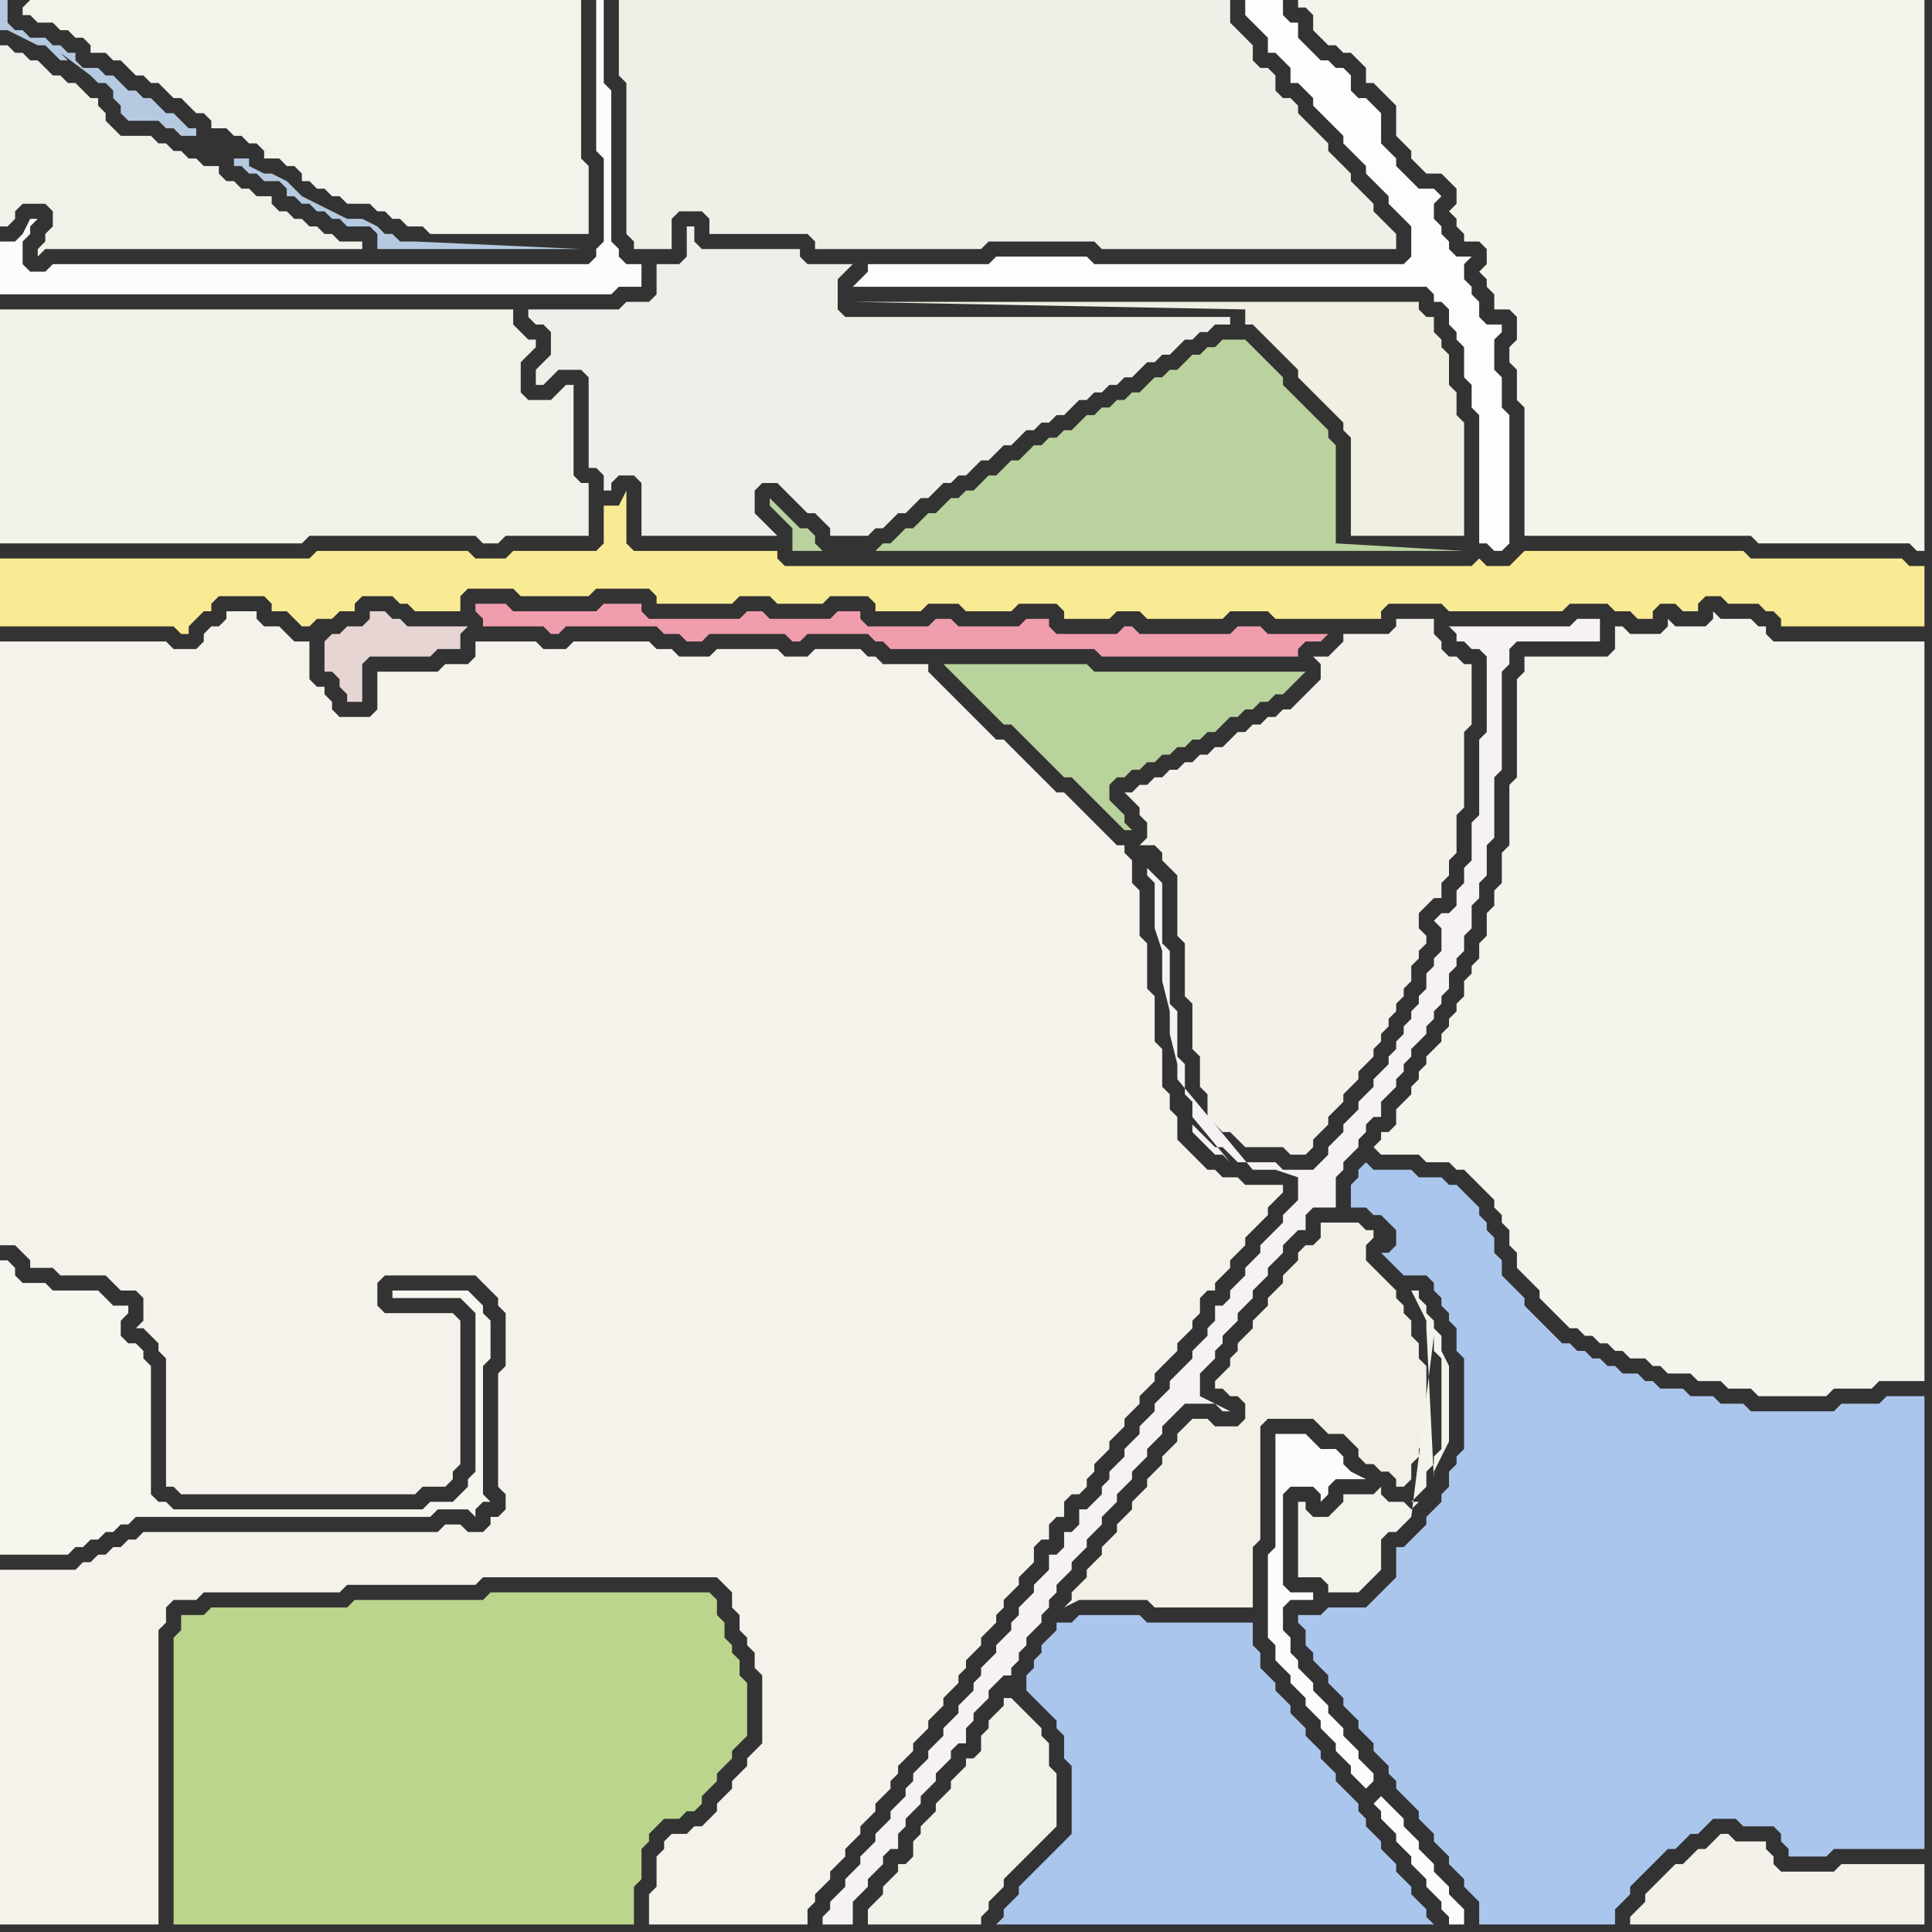<svg width="256" height="256" xmlns="http://www.w3.org/2000/svg"><rect width="100%" height="100%" fill="#333333" stroke="none"/><script> 
var tempColor;
function hoverPath(evt){
obj = evt.target;
tempColor = obj.getAttribute("fill");
obj.setAttribute("fill","red");
//alert(tempColor);
//obj.setAttribute("stroke","red");}
function recoverPath(evt){
obj = evt.target;
obj.setAttribute("fill", tempColor);
//obj.setAttribute("stroke", tempColor);
}</script><path onmouseover="hoverPath(evt)" onmouseout="recoverPath(evt)" fill="rgb(251,252,252)" d="M  0,36l 0,3 81,0 1,-1 3,0 0,-3 -2,0 -1,-1 0,-1 -1,-1 0,-20 -1,-1 0,-11 -1,0 0,20 1,1 0,11 -1,1 0,1 -1,1 -71,0 -1,1 -2,0 -1,-1 0,-3 1,-1 0,-1 1,-1 -1,0 -1,2 0,0 -1,1 -2,0Z"/>
<path onmouseover="hoverPath(evt)" onmouseout="recoverPath(evt)" fill="rgb(249,234,148)" d="M  68,78l 0,0 1,1 9,0 1,-1 7,0 1,1 0,1 10,0 1,-1 4,0 1,1 6,0 1,-1 5,0 1,1 0,1 6,0 1,-1 4,0 1,1 6,0 1,-1 5,0 1,1 0,1 6,0 1,-1 3,0 1,1 10,0 1,-1 5,0 1,1 14,0 0,-1 1,-1 7,0 1,1 15,0 1,-1 5,0 1,1 2,0 1,1 2,0 0,-1 1,-1 2,0 1,1 2,0 0,-1 1,-1 2,0 1,1 4,0 1,1 1,0 1,1 0,1 19,0 0,-8 -2,0 -1,-1 -20,0 -1,-1 -29,0 -1,1 0,0 -1,1 -3,0 -1,-1 -1,1 -91,0 -1,-1 0,-1 -19,0 -1,-1 0,-7 -1,2 -2,0 0,5 -1,1 -11,0 -1,1 -4,0 -1,-1 -20,0 -1,1 -41,0 0,9 23,0 1,1 1,0 0,-1 1,-1 1,-1 1,0 0,-1 1,-1 6,0 1,1 0,1 2,0 1,1 1,1 1,0 1,-1 2,0 1,-1 2,0 0,-1 1,-1 4,0 1,1 1,0 1,1 6,0 0,-2 1,-1Z"/>
<path onmouseover="hoverPath(evt)" onmouseout="recoverPath(evt)" fill="rgb(244,242,235)" d="M  88,244l 0,1 -1,1 0,4 -1,1 0,4 21,0 0,-2 1,-1 0,-1 1,-1 1,-1 0,-1 1,-1 1,-1 0,-1 1,-1 1,-1 0,-1 1,-1 1,-1 0,-1 1,-1 1,-1 0,-1 1,-1 0,-1 1,-1 1,-1 0,-1 1,-1 1,-1 0,-1 1,-1 1,-1 0,-1 1,-1 1,-1 0,-1 1,-1 0,-1 1,-1 1,-1 0,-1 1,-1 1,-1 0,-1 1,-1 0,-1 1,-1 1,-1 0,-1 1,-1 1,-1 0,-2 1,-1 1,0 0,-2 1,-1 1,0 0,-2 1,-1 1,0 1,-1 0,-1 1,-1 0,-1 1,-1 1,-1 0,-1 1,-1 1,-1 0,-1 1,-1 1,-1 0,-1 1,-1 1,-1 0,-1 1,-1 1,-1 1,-1 0,-1 1,-1 1,-1 0,-1 1,-1 0,-2 1,-1 1,0 0,-1 1,-1 1,-1 0,-1 2,-2 0,-1 1,-1 1,-1 1,-1 0,-1 1,-1 1,-1 0,-1 -5,0 -1,-1 -2,0 -1,-1 -1,0 -1,-1 -1,-1 -1,-1 -1,-1 0,-3 -1,-1 0,-2 -1,-1 0,-5 -1,-1 0,-6 -1,-1 0,-6 -1,-1 0,-6 -1,-1 0,-3 -1,-1 0,-1 -1,0 -1,-1 -1,-1 -1,-1 -1,-1 -1,-1 -1,-1 -1,-1 -1,0 -1,-1 -1,-1 -1,-1 -1,-1 -1,-1 -1,-1 -1,-1 -1,0 -1,-1 -1,-1 -1,-1 -1,-1 -1,-1 -1,-1 -1,-1 -1,-1 -1,-1 0,-1 -6,0 -1,-1 -1,0 -1,-1 -6,0 -1,1 -3,0 -1,-1 -8,0 -1,1 -4,0 -1,-1 -2,0 -1,-1 -10,0 -1,1 -3,0 -1,-1 -8,0 0,2 -1,1 -3,0 -1,1 -8,0 0,5 -1,1 -4,0 -1,-1 0,-1 -1,-1 0,-1 -1,0 -1,-1 0,-5 -2,0 -1,-1 -1,-1 -2,0 -1,-1 0,-1 -4,0 0,1 -1,1 -1,0 -1,1 0,1 -1,1 -3,0 -1,-1 -22,0 0,80 2,0 1,1 1,1 0,1 3,0 1,1 6,0 1,1 1,1 2,0 1,1 0,3 -1,1 1,0 1,1 0,0 1,1 0,1 1,1 0,17 1,0 1,1 31,0 1,-1 3,0 1,-1 0,-1 1,-1 0,-19 -1,-1 -9,0 -1,-1 0,-3 1,-1 12,0 1,1 1,1 1,1 0,1 1,1 0,7 -1,1 0,15 1,1 0,2 -1,1 -1,0 0,1 -1,1 -2,0 -1,-1 -2,0 -1,1 -39,0 -1,1 -1,0 -1,1 -1,0 -1,1 -1,0 -1,1 -1,0 -1,1 -10,0 0,47 21,0 0,-39 1,-1 0,-2 1,-1 3,0 1,-1 18,0 1,-1 17,0 1,-1 31,0 1,1 1,1 0,2 1,1 0,2 1,1 0,1 1,1 0,2 1,1 0,9 -1,1 -1,1 0,1 -1,1 -1,1 0,1 -1,1 -1,1 0,1 -1,1 -1,1 -1,0 -1,1 -2,0 -1,1Z"/>
<path onmouseover="hoverPath(evt)" onmouseout="recoverPath(evt)" fill="rgb(239,239,233)" d="M  84,40l -1,0 -1,1 -12,0 0,1 1,1 1,0 1,1 0,3 -1,1 -1,1 0,2 1,0 1,-1 1,-1 3,0 1,1 0,12 1,0 1,1 0,2 1,0 0,-1 1,-1 2,0 1,1 0,7 18,0 -1,-1 0,0 -1,-1 -1,-1 0,-3 1,-1 2,0 1,1 1,1 1,1 1,1 1,0 1,1 1,1 0,1 5,0 1,-1 1,0 1,-1 1,-1 1,0 1,-1 1,-1 1,0 1,-1 1,-1 1,0 1,-1 1,0 1,-1 1,-1 1,0 1,-1 1,-1 1,0 1,-1 1,-1 1,0 1,-1 1,0 1,-1 1,0 1,-1 1,-1 1,0 1,-1 1,0 1,-1 1,0 1,-1 1,0 1,-1 1,-1 1,0 1,-1 1,0 1,-1 1,-1 1,0 1,-1 1,0 1,-1 2,0 0,-1 -51,0 -1,-1 0,-4 1,-1 1,-1 -6,0 -1,-1 0,-1 -13,0 -1,-1 0,-2 -1,0 0,4 -1,1 -3,0 0,4 -1,1Z"/>
<path onmouseover="hoverPath(evt)" onmouseout="recoverPath(evt)" fill="rgb(184,211,155)" d="M  126,88l -1,0 1,1 0,0 1,1 1,1 1,1 1,1 1,1 1,1 1,1 1,0 1,1 1,1 1,1 1,1 3,3 1,0 1,1 1,1 1,1 1,1 1,1 1,1 1,1 1,0 -1,-1 0,-1 -1,-1 0,0 -1,-1 0,-2 1,-1 1,0 1,-1 1,0 1,-1 1,0 1,-1 1,0 1,-1 1,0 1,-1 1,0 1,-1 1,0 1,-1 1,-1 1,0 1,-1 1,0 1,-1 1,0 1,-1 1,0 1,-1 1,-1 1,-1 -28,0 -1,-1Z"/>
<path onmouseover="hoverPath(evt)" onmouseout="recoverPath(evt)" fill="rgb(170,198,237)" d="M  144,214l -1,0 -1,1 -2,0 0,1 -1,1 -1,1 0,1 -1,1 0,1 -1,1 0,2 1,1 0,0 1,1 1,1 1,1 0,1 1,1 0,3 1,1 0,9 -1,1 -4,4 -1,1 -1,1 0,1 -2,2 0,1 -1,1 58,0 -1,-1 0,-1 -1,-1 -1,-1 0,-1 -1,-1 -1,-1 0,-1 -1,-1 -1,-1 0,-1 -1,-1 -1,-1 0,-1 -1,-1 0,-1 -1,-1 -1,-1 -1,-1 0,-1 -1,-1 -1,-1 0,-1 -1,-1 -1,-1 0,-1 -1,-1 -1,-1 0,-1 -1,-1 -1,-1 0,-1 -1,-1 -1,-1 0,-2 -1,-1 0,-3 -14,0 -1,-1Z"/>
<path onmouseover="hoverPath(evt)" onmouseout="recoverPath(evt)" fill="rgb(240,239,226)" d="M  165,42l 0,1 1,0 1,1 1,1 1,1 1,1 1,1 1,1 0,1 1,1 1,1 1,1 1,1 1,1 1,1 0,1 1,1 0,13 15,0 0,-15 -1,-1 0,-3 -1,-1 0,-4 -1,-1 0,-1 -1,-1 0,-2 -1,0 -1,-1 0,-1 -75,0 52,1Z"/>
<path onmouseover="hoverPath(evt)" onmouseout="recoverPath(evt)" fill="rgb(242,240,231)" d="M  189,188l 0,-7 -1,-1 0,-2 -1,-1 0,-2 -1,-1 0,-1 -1,-1 0,-1 -1,-1 -1,-1 -1,-1 -1,-1 0,-2 1,-1 0,-1 -1,0 -1,-1 -5,0 0,2 -1,1 -1,0 -1,1 0,1 -1,1 -1,1 0,1 -1,1 -1,1 0,1 -1,1 -1,1 0,1 -1,1 -1,1 0,1 -1,1 0,1 -1,1 -1,1 0,1 1,0 1,1 1,0 1,1 0,2 -1,1 -3,0 -1,-1 -2,0 -1,1 0,0 -1,1 0,1 -1,1 -1,1 0,1 -1,1 -1,1 0,1 -1,1 -1,1 0,1 -1,1 -1,1 0,1 -1,1 -1,1 0,1 -1,1 -1,1 0,1 -1,1 -1,1 0,1 -1,1 2,-1 9,0 1,1 13,0 0,-8 1,-1 0,-15 1,-1 6,0 1,1 1,1 2,0 1,1 1,1 0,1 1,1 1,0 1,1 1,0 1,1 0,1 1,0 1,-1 0,-2 1,-1 0,-1 1,-1Z"/>
<path onmouseover="hoverPath(evt)" onmouseout="recoverPath(evt)" fill="rgb(246,241,245)" d="M  190,122l 0,0 1,1 0,3 -1,1 0,1 -1,1 0,2 -1,1 0,1 -1,1 0,1 -1,1 0,1 -1,1 0,1 -1,1 0,1 -2,2 0,1 -1,1 -1,1 0,1 -1,1 -1,1 0,1 -1,1 -1,1 0,1 -1,1 -1,1 -4,0 -1,-1 -5,0 -1,-1 -1,-1 -1,0 -1,-1 -1,-1 -1,-1 0,1 1,1 0,0 1,1 1,1 1,0 1,1 -5,-6 0,-2 -1,-1 0,-4 -1,-1 0,-6 -1,-1 0,-7 -1,-1 0,-8 -1,-1 -1,-1 0,1 1,1 0,6 1,3 0,4 1,4 0,3 1,4 0,2 10,12 3,0 3,1 0,3 -1,1 -1,1 0,1 -1,1 -1,1 -1,1 0,1 -1,1 -1,1 0,1 -1,1 -1,1 0,1 -1,1 -1,0 0,2 -1,1 0,1 -2,2 0,1 -1,1 -1,1 -1,1 0,1 -1,1 -1,1 0,1 -1,1 -1,1 0,1 -1,1 -1,1 0,1 -1,1 -1,1 0,1 -1,1 0,1 -1,1 -1,1 -1,0 0,2 -1,1 -1,0 0,2 -1,1 -1,0 0,2 -1,1 -1,1 0,1 -1,1 -1,1 0,1 -1,1 0,1 -1,1 -1,1 0,1 -1,1 -1,1 0,1 -1,1 0,1 -1,1 -1,1 0,1 -1,1 -1,1 0,1 -1,1 -1,1 0,1 -1,1 -1,1 0,1 -1,1 0,1 -1,1 -1,1 0,1 -1,1 -1,1 0,1 -1,1 -1,1 0,1 -1,1 -1,1 0,1 -1,1 -1,1 0,1 -1,1 0,1 4,0 0,-3 1,-1 1,-1 0,-1 2,-2 0,-1 1,-1 1,0 0,-2 1,-1 0,-1 1,-1 1,-1 0,-1 1,-1 1,-1 0,-1 1,-1 1,-1 0,-1 1,-1 1,0 0,-2 1,-1 0,-1 1,-1 1,-1 0,-1 2,-2 1,0 0,-1 1,-1 0,-1 1,-1 0,-1 1,-1 1,-1 0,-1 1,-1 0,-1 1,-1 0,-1 1,-1 1,-1 0,-1 1,-1 1,-1 0,-1 1,-1 1,-1 0,-1 1,-1 1,-1 0,-1 2,-2 0,-1 1,-1 1,-1 0,-1 1,-1 1,-1 0,-1 1,-1 1,-1 1,-1 4,0 1,1 1,0 -4,-2 0,-3 1,-1 1,-1 0,-1 1,-1 0,-1 1,-1 1,-1 0,-1 1,-1 1,-1 0,-1 1,-1 1,-1 0,-1 2,-2 0,-1 1,-1 1,-1 1,0 0,-2 1,-1 3,0 0,-4 1,-1 0,-1 1,-1 1,-1 0,-1 1,-1 0,-1 1,-1 1,0 0,-2 1,-1 1,-1 0,-1 1,-1 0,-1 1,-1 0,-1 1,-1 1,-1 0,-1 1,-1 0,-1 1,-1 0,-1 1,-1 0,-2 1,-1 0,-1 1,-1 0,-2 1,-1 0,-3 1,-1 0,-2 1,-1 0,-4 1,-1 0,-8 1,-1 0,-13 1,-1 0,-2 1,-1 11,0 0,-3 -3,0 -1,1 -16,0 1,1 0,1 1,0 1,1 1,0 1,1 0,10 -1,1 0,10 -1,1 0,5 -1,1 0,2 -1,1 0,2 -1,1 -1,0 -1,1Z"/>
<path onmouseover="hoverPath(evt)" onmouseout="recoverPath(evt)" fill="rgb(244,243,236)" d="M  203,87l -1,0 0,2 -1,1 0,13 -1,1 0,8 -1,1 0,4 -1,1 0,2 -1,1 0,3 -1,1 0,2 -1,1 0,1 -1,1 0,2 -1,1 0,1 -1,1 0,1 -1,1 0,1 -1,1 -1,1 0,1 -1,1 0,1 -1,1 0,1 -1,1 -1,1 0,2 -1,1 -1,0 0,1 -1,1 1,1 5,0 1,1 3,0 1,1 1,0 1,1 1,1 1,1 1,1 0,1 1,1 0,1 1,1 0,2 1,1 0,2 1,1 1,1 1,1 0,1 1,1 1,1 1,1 1,1 1,0 1,1 1,0 1,1 1,0 1,1 1,0 1,1 2,0 1,1 1,0 1,1 3,0 1,1 3,0 1,1 3,0 1,1 9,0 1,-1 5,0 1,-1 6,0 0,-98 -20,0 -1,-1 0,-1 -1,0 -1,-1 -4,0 -1,-1 0,1 -1,1 -4,0 -1,-1 0,1 -1,1 -4,0 -1,-1 -1,0 0,3 -1,1Z"/>
<path onmouseover="hoverPath(evt)" onmouseout="recoverPath(evt)" fill="rgb(242,241,233)" d="M  0,43l 0,29 40,0 1,-1 22,0 1,1 2,0 1,-1 11,0 0,-7 -1,0 -1,-1 0,-12 -1,0 -1,1 -1,1 -3,0 -1,-1 0,-4 1,-1 1,-1 0,-1 -1,0 -1,-1 -1,-1 0,-2 -68,0Z"/>
<path onmouseover="hoverPath(evt)" onmouseout="recoverPath(evt)" fill="rgb(246,245,238)" d="M  0,205l 0,1 9,0 1,-1 1,0 1,-1 1,0 1,-1 1,0 1,-1 1,0 1,-1 39,0 1,-1 4,0 1,1 0,-1 1,-1 1,0 -1,-1 0,-17 1,-1 0,-5 -1,-1 0,-1 -1,-1 -1,-1 -10,0 0,1 9,0 1,1 1,1 0,21 -1,1 0,1 -1,1 -1,1 -3,0 -1,1 -33,0 -1,-1 -1,0 -1,-1 0,-17 -1,-1 0,-1 -1,-1 -1,0 -1,-1 0,-2 1,-1 0,-1 -2,0 -1,-1 -1,-1 -6,0 -1,-1 -3,0 -1,-1 0,-1 -1,-1 -1,0Z"/>
<path onmouseover="hoverPath(evt)" onmouseout="recoverPath(evt)" fill="rgb(244,243,235)" d="M  3,1l 0,1 1,0 1,1 2,0 1,1 1,0 1,1 1,0 1,1 0,1 2,0 1,1 1,0 1,1 1,1 1,0 1,1 1,0 1,1 1,1 1,0 1,1 1,1 1,0 1,1 0,1 2,0 1,1 1,0 1,1 1,0 1,1 0,1 2,0 1,1 1,0 1,1 0,1 1,0 1,1 1,0 1,1 1,0 1,1 3,0 1,1 1,0 1,1 1,0 1,1 2,0 1,1 21,0 0,-9 -1,-1 0,-21 -73,0 -1,1Z"/>
<path onmouseover="hoverPath(evt)" onmouseout="recoverPath(evt)" fill="rgb(241,241,233)" d="M  18,33l 30,0 0,-1 -3,0 -1,-1 -1,0 -1,-1 -1,0 -1,-1 -1,0 -1,-1 -1,0 -1,-1 0,-1 -2,0 -1,-1 -1,0 -1,-1 -1,0 -1,-1 0,-1 -2,0 -1,-1 -1,0 -1,-1 -1,0 -1,-1 -1,0 -1,-1 -4,0 -1,-1 -1,-1 0,-1 -1,-1 0,-1 -1,0 -1,-1 -1,-1 -1,0 -1,-1 -1,0 -1,-1 -1,-1 -1,0 -1,-1 -1,0 -1,-1 -1,0 0,24 1,0 1,-1 0,-1 1,-1 3,0 1,1 0,2 -1,1 0,1 -1,1 0,1 1,-1Z"/>
<path onmouseover="hoverPath(evt)" onmouseout="recoverPath(evt)" fill="rgb(187,213,141)" d="M  25,214l -1,0 0,2 -1,1 0,38 61,0 0,-5 1,-1 0,-4 1,-1 0,-1 1,-1 1,-1 2,0 1,-1 1,0 1,-1 0,-1 1,-1 1,-1 0,-1 1,-1 1,-1 0,-1 1,-1 1,-1 0,-7 -1,-1 0,-2 -1,-1 0,-1 -1,-1 0,-2 -1,-1 0,-2 -1,-1 -29,0 -1,1 -17,0 -1,1 -18,0 -1,1Z"/>
<path onmouseover="hoverPath(evt)" onmouseout="recoverPath(evt)" fill="rgb(181,202,224)" d="M  31,21l 0,1 1,0 1,1 1,0 1,1 2,0 1,1 0,1 1,0 1,1 1,0 1,1 1,0 1,1 1,0 1,1 3,0 1,1 0,2 27,0 -22,-1 -2,0 -1,-1 -1,0 -1,-1 -2,-1 -2,0 -2,-1 -2,-1 -2,-1 -2,-2 -2,-1 -1,0 -2,-1 0,-1 -2,0 -5,-3 0,-1 -1,0 -1,-1 -1,-1 -1,0 -1,-1 -1,-1 -1,0 -1,-1 -1,0 -1,-1 -1,-1 -1,0 -1,-1 -2,0 -1,-1 0,-1 -1,0 -1,-1 -1,0 -1,-1 -2,0 -1,-1 -1,0 -1,-1 0,-3 -1,0 0,4 1,0 2,1 2,1 1,0 1,1 1,1 1,0 1,1 -2,-2 4,3 1,1 1,0 1,1 0,1 1,1 0,1 1,1 4,0 1,1 1,0 1,1 2,0 5,3Z"/>
<path onmouseover="hoverPath(evt)" onmouseout="recoverPath(evt)" fill="rgb(230,213,210)" d="M  43,85l 0,4 1,0 1,1 0,1 1,1 0,1 2,0 0,-5 1,-1 8,0 1,-1 3,0 0,-2 1,-1 -8,0 -1,-1 -1,0 -1,-1 -2,0 0,1 -1,1 -2,0 -1,1 -1,0 -1,1Z"/>
<path onmouseover="hoverPath(evt)" onmouseout="recoverPath(evt)" fill="rgb(240,239,231)" d="M  119,33l 11,0 1,-1 14,0 1,1 39,0 0,-2 -1,-1 0,0 -1,-1 -1,-1 0,-1 -1,-1 -1,-1 -1,-1 0,-1 -1,-1 -1,-1 -1,-1 0,-1 -2,-2 -1,-1 -1,-1 0,-1 -1,-1 -1,0 -1,-1 0,-2 -1,-1 -1,0 -1,-1 0,-2 -2,-2 -1,-1 0,-3 -81,0 0,10 1,1 0,20 1,1 0,1 5,0 0,-4 1,-1 3,0 1,1 0,2 13,0 1,1 0,1Z"/>
<path onmouseover="hoverPath(evt)" onmouseout="recoverPath(evt)" fill="rgb(253,253,252)" d="M  116,35l -1,0 0,1 -1,1 -1,1 76,0 1,1 0,1 1,0 1,1 0,2 1,1 0,1 1,1 0,4 1,1 0,3 1,1 0,17 1,0 1,1 1,0 1,-1 0,-17 -1,-1 0,-4 -1,-1 0,-4 1,-1 0,-1 -2,0 -1,-1 0,-2 -1,-1 0,-1 -1,-1 0,-2 1,-1 -2,0 -1,-1 0,-1 -1,-1 0,-1 -1,-1 0,-2 1,-1 -1,-1 -2,0 -1,-1 -1,-1 -1,-1 0,-1 -1,-1 -1,-1 0,-4 -1,-1 -1,-1 -1,0 -1,-1 0,-2 -1,-1 -1,0 -1,-1 -1,0 -1,-1 -1,-1 -1,-1 0,-2 -1,0 -1,-1 0,-2 -5,0 0,2 1,1 0,0 2,2 0,2 1,0 1,1 1,1 0,2 1,0 1,1 1,1 0,1 1,1 1,1 1,1 1,1 0,1 1,1 1,1 1,1 0,1 1,1 1,1 1,1 0,1 1,1 1,1 1,1 0,4 -1,1 -41,0 -1,-1 -12,0 -1,1Z"/>
<path onmouseover="hoverPath(evt)" onmouseout="recoverPath(evt)" fill="rgb(186,210,157)" d="M  119,71l 0,0 -1,1 -1,0 -1,1 -7,0 -1,-1 0,-1 -1,-1 -1,0 -1,-1 -1,-1 -1,-1 -1,-1 0,1 1,1 1,1 1,1 0,3 89,0 -17,-1 0,-13 -1,-1 0,-1 -1,-1 -1,-1 -4,-4 0,-1 -1,-1 -1,-1 -1,-1 -1,-1 -1,-1 -3,0 -1,1 -1,0 -1,1 -1,0 -1,1 -1,1 -1,0 -1,1 -1,0 -1,1 -1,1 -1,0 -1,1 -1,0 -1,1 -1,0 -1,1 -1,0 -1,1 -1,1 -1,0 -1,1 -1,0 -1,1 -1,0 -1,1 -1,1 -1,0 -1,1 -1,1 -1,0 -1,1 -1,1 -1,0 -1,1 -1,0 -2,2 -1,0 -1,1 -1,1 -1,0 -1,1Z"/>
<path onmouseover="hoverPath(evt)" onmouseout="recoverPath(evt)" fill="rgb(243,242,234)" d="M  135,226l 0,0 -1,-1 -1,0 0,1 -1,1 -1,1 0,1 -1,1 0,2 -1,1 -1,0 0,1 -1,1 -1,1 0,1 -1,1 -1,1 0,1 -1,1 -1,1 0,1 -1,1 0,2 -1,1 -1,0 0,1 -1,1 -1,1 0,1 -1,1 -1,1 0,2 15,0 0,-1 1,-1 0,-1 1,-1 1,-1 0,-1 1,-1 1,-1 2,-2 1,-1 1,-1 1,-1 0,-7 -1,-1 0,-3 -1,-1 0,-1 -1,-1 -1,-1 -1,-1Z"/>
<path onmouseover="hoverPath(evt)" onmouseout="recoverPath(evt)" fill="rgb(244,240,234)" d="M  150,105l -1,0 1,1 0,0 1,1 0,1 1,1 0,2 -1,1 2,0 1,1 0,1 1,1 1,1 0,8 1,1 0,7 1,1 0,6 1,1 0,4 1,1 0,3 1,1 1,1 1,0 1,1 1,1 5,0 1,1 2,0 1,-1 0,-1 1,-1 1,-1 0,-1 2,-2 0,-1 1,-1 1,-1 0,-1 1,-1 1,-1 0,-1 1,-1 0,-1 1,-1 0,-1 1,-1 0,-1 1,-1 0,-1 1,-1 0,-2 1,-1 0,-1 1,-1 0,-1 -1,-1 0,-2 1,-1 1,-1 1,0 0,-2 1,-1 0,-2 1,-1 0,-5 1,-1 0,-10 1,-1 0,-8 -1,0 -1,-1 -1,0 -1,-1 0,-1 -1,-1 0,-2 -5,0 0,1 -1,1 -6,0 0,1 -1,1 -1,1 -2,0 1,1 0,2 -1,1 -1,1 -1,1 -1,1 -1,0 -1,1 -1,0 -1,1 -1,0 -1,1 -1,0 -2,2 -1,0 -1,1 -1,0 -1,1 -1,0 -1,1 -1,0 -1,1 -1,0 -1,1 -1,0 -1,1Z"/>
<path onmouseover="hoverPath(evt)" onmouseout="recoverPath(evt)" fill="rgb(240,157,173)" d="M  152,87l 20,0 0,-1 1,-1 2,0 1,-1 -8,0 -1,-1 -3,0 -1,1 -12,0 -1,-1 -1,0 -1,1 -8,0 -1,-1 0,-1 -3,0 -1,1 -8,0 -1,-1 -2,0 -1,1 -8,0 -1,-1 0,-1 -3,0 -1,1 -8,0 -1,-1 -2,0 -1,1 -12,0 -1,-1 0,-1 -5,0 -1,1 -11,0 -1,-1 -4,0 0,1 1,1 0,1 8,0 1,1 1,0 1,-1 12,0 1,1 2,0 1,1 2,0 1,-1 10,0 1,1 1,0 1,-1 8,0 1,1 1,0 1,1 27,0 1,1Z"/>
<path onmouseover="hoverPath(evt)" onmouseout="recoverPath(evt)" fill="rgb(171,198,237)" d="M  173,214l -1,0 0,1 1,1 0,2 1,1 0,1 1,1 1,1 0,1 1,1 1,1 0,1 1,1 1,1 0,1 1,1 1,1 0,1 1,1 1,1 0,1 1,1 0,1 1,1 1,1 1,1 0,1 1,1 1,1 0,1 1,1 1,1 0,1 1,1 1,1 0,1 1,1 1,1 0,3 18,0 0,-2 1,-1 1,-1 0,-1 1,-1 1,-1 1,-1 1,-1 1,-1 1,0 1,-1 1,-1 1,0 1,-1 1,-1 3,0 1,1 4,0 1,1 0,1 1,1 0,1 5,0 1,-1 12,0 0,-60 -5,0 -1,1 -5,0 -1,1 -11,0 -1,-1 -3,0 -1,-1 -3,0 -1,-1 -3,0 -1,-1 -1,0 -1,-1 -2,0 -1,-1 -1,0 -1,-1 -1,0 -1,-1 -1,0 -1,-1 -1,0 -1,-1 -1,-1 -1,-1 -1,-1 -1,-1 0,-1 -1,-1 -1,-1 -1,-1 0,-2 -1,-1 0,-2 -1,-1 0,-1 -1,-1 0,-1 -1,-1 -1,-1 -1,-1 -1,0 -1,-1 -3,0 -1,-1 -5,0 -1,-1 -1,1 0,1 -1,1 0,3 2,0 1,1 1,0 1,1 1,1 0,2 -1,1 -1,0 1,1 0,0 1,1 1,1 3,0 1,1 0,1 1,1 0,1 1,1 0,1 1,1 0,3 1,1 0,12 -1,1 0,1 -1,1 0,2 -1,1 0,1 -1,1 -1,1 0,1 -1,1 -1,1 -1,1 -1,0 0,4 -1,1 -2,2 -1,1 -5,0 -1,1Z"/>
<path onmouseover="hoverPath(evt)" onmouseout="recoverPath(evt)" fill="rgb(244,243,236)" d="M  174,0l -2,0 0,1 1,0 1,1 0,2 1,1 1,1 1,0 1,1 1,0 1,1 1,1 0,2 1,0 1,1 1,1 1,1 0,4 1,1 1,1 0,1 1,1 1,1 2,0 1,1 1,1 0,2 -1,1 1,1 0,1 1,1 0,1 2,0 1,1 0,2 -1,1 1,1 0,1 1,1 0,2 2,0 1,1 0,3 -1,1 0,2 1,1 0,4 1,1 0,17 30,0 1,1 20,0 1,1 1,0 0,-73Z"/>
<path onmouseover="hoverPath(evt)" onmouseout="recoverPath(evt)" fill="rgb(252,252,250)" d="M  182,239l 0,0 1,1 0,1 1,1 1,1 0,1 2,2 0,1 1,1 1,1 0,1 1,1 1,1 0,1 1,1 0,1 2,0 0,-2 -1,-1 0,0 -1,-1 0,-1 -1,-1 -1,-1 0,-1 -1,-1 -1,-1 0,-1 -1,-1 -1,-1 0,-1 -1,-1 -1,-1 -1,-1 -1,1 0,-4 -1,-1 -1,-1 0,-1 -1,-1 -1,-1 0,-1 -1,-1 -1,-1 0,-1 -1,-1 -1,-1 0,-1 -1,-1 -1,-1 0,-1 -1,-1 0,-2 -1,-1 0,-3 1,-1 3,0 0,-1 -3,0 -1,-1 0,-12 1,-1 3,0 1,1 0,1 1,-1 0,-1 1,-1 4,0 -2,-1 0,0 -1,-1 0,-1 -1,-1 -2,0 -1,-1 -1,-1 -4,0 0,15 -1,1 0,11 1,1 0,2 1,1 1,1 0,1 1,1 1,1 0,1 1,1 1,1 0,1 1,1 1,1 0,1 1,1 1,1 0,1 1,1 1,1 1,-1Z"/>
<path onmouseover="hoverPath(evt)" onmouseout="recoverPath(evt)" fill="rgb(244,243,235)" d="M  190,177l 0,2 1,1 0,12 -1,1 0,1 -1,1 0,2 -2,2 1,0 1,-1 -2,2 -1,-1 -2,0 -1,-1 0,-1 -1,1 -4,0 0,1 -1,1 -1,1 -2,0 -1,-1 0,-1 -1,0 0,10 3,0 1,1 0,1 4,0 1,-1 0,0 1,-1 1,-1 0,-4 1,-1 1,0 1,-1 1,-1 3,-24 0,18 1,-2 1,-2 0,-10 -1,-2 0,-2 -1,-1 0,-1 -1,-1 0,-1 -1,-1 0,-1 -1,0 1,2 1,2 0,1 1,20Z"/>
<path onmouseover="hoverPath(evt)" onmouseout="recoverPath(evt)" fill="rgb(243,241,233)" d="M  236,248l 0,0 -1,-1 0,-1 -1,-1 0,-1 -4,0 -1,-1 -1,0 -1,1 0,0 -1,1 -1,0 -1,1 -1,1 -1,0 -1,1 -1,1 -1,1 -1,1 0,1 -1,1 -1,1 0,1 39,0 0,-8 -11,0 -1,1Z"/>
</svg>